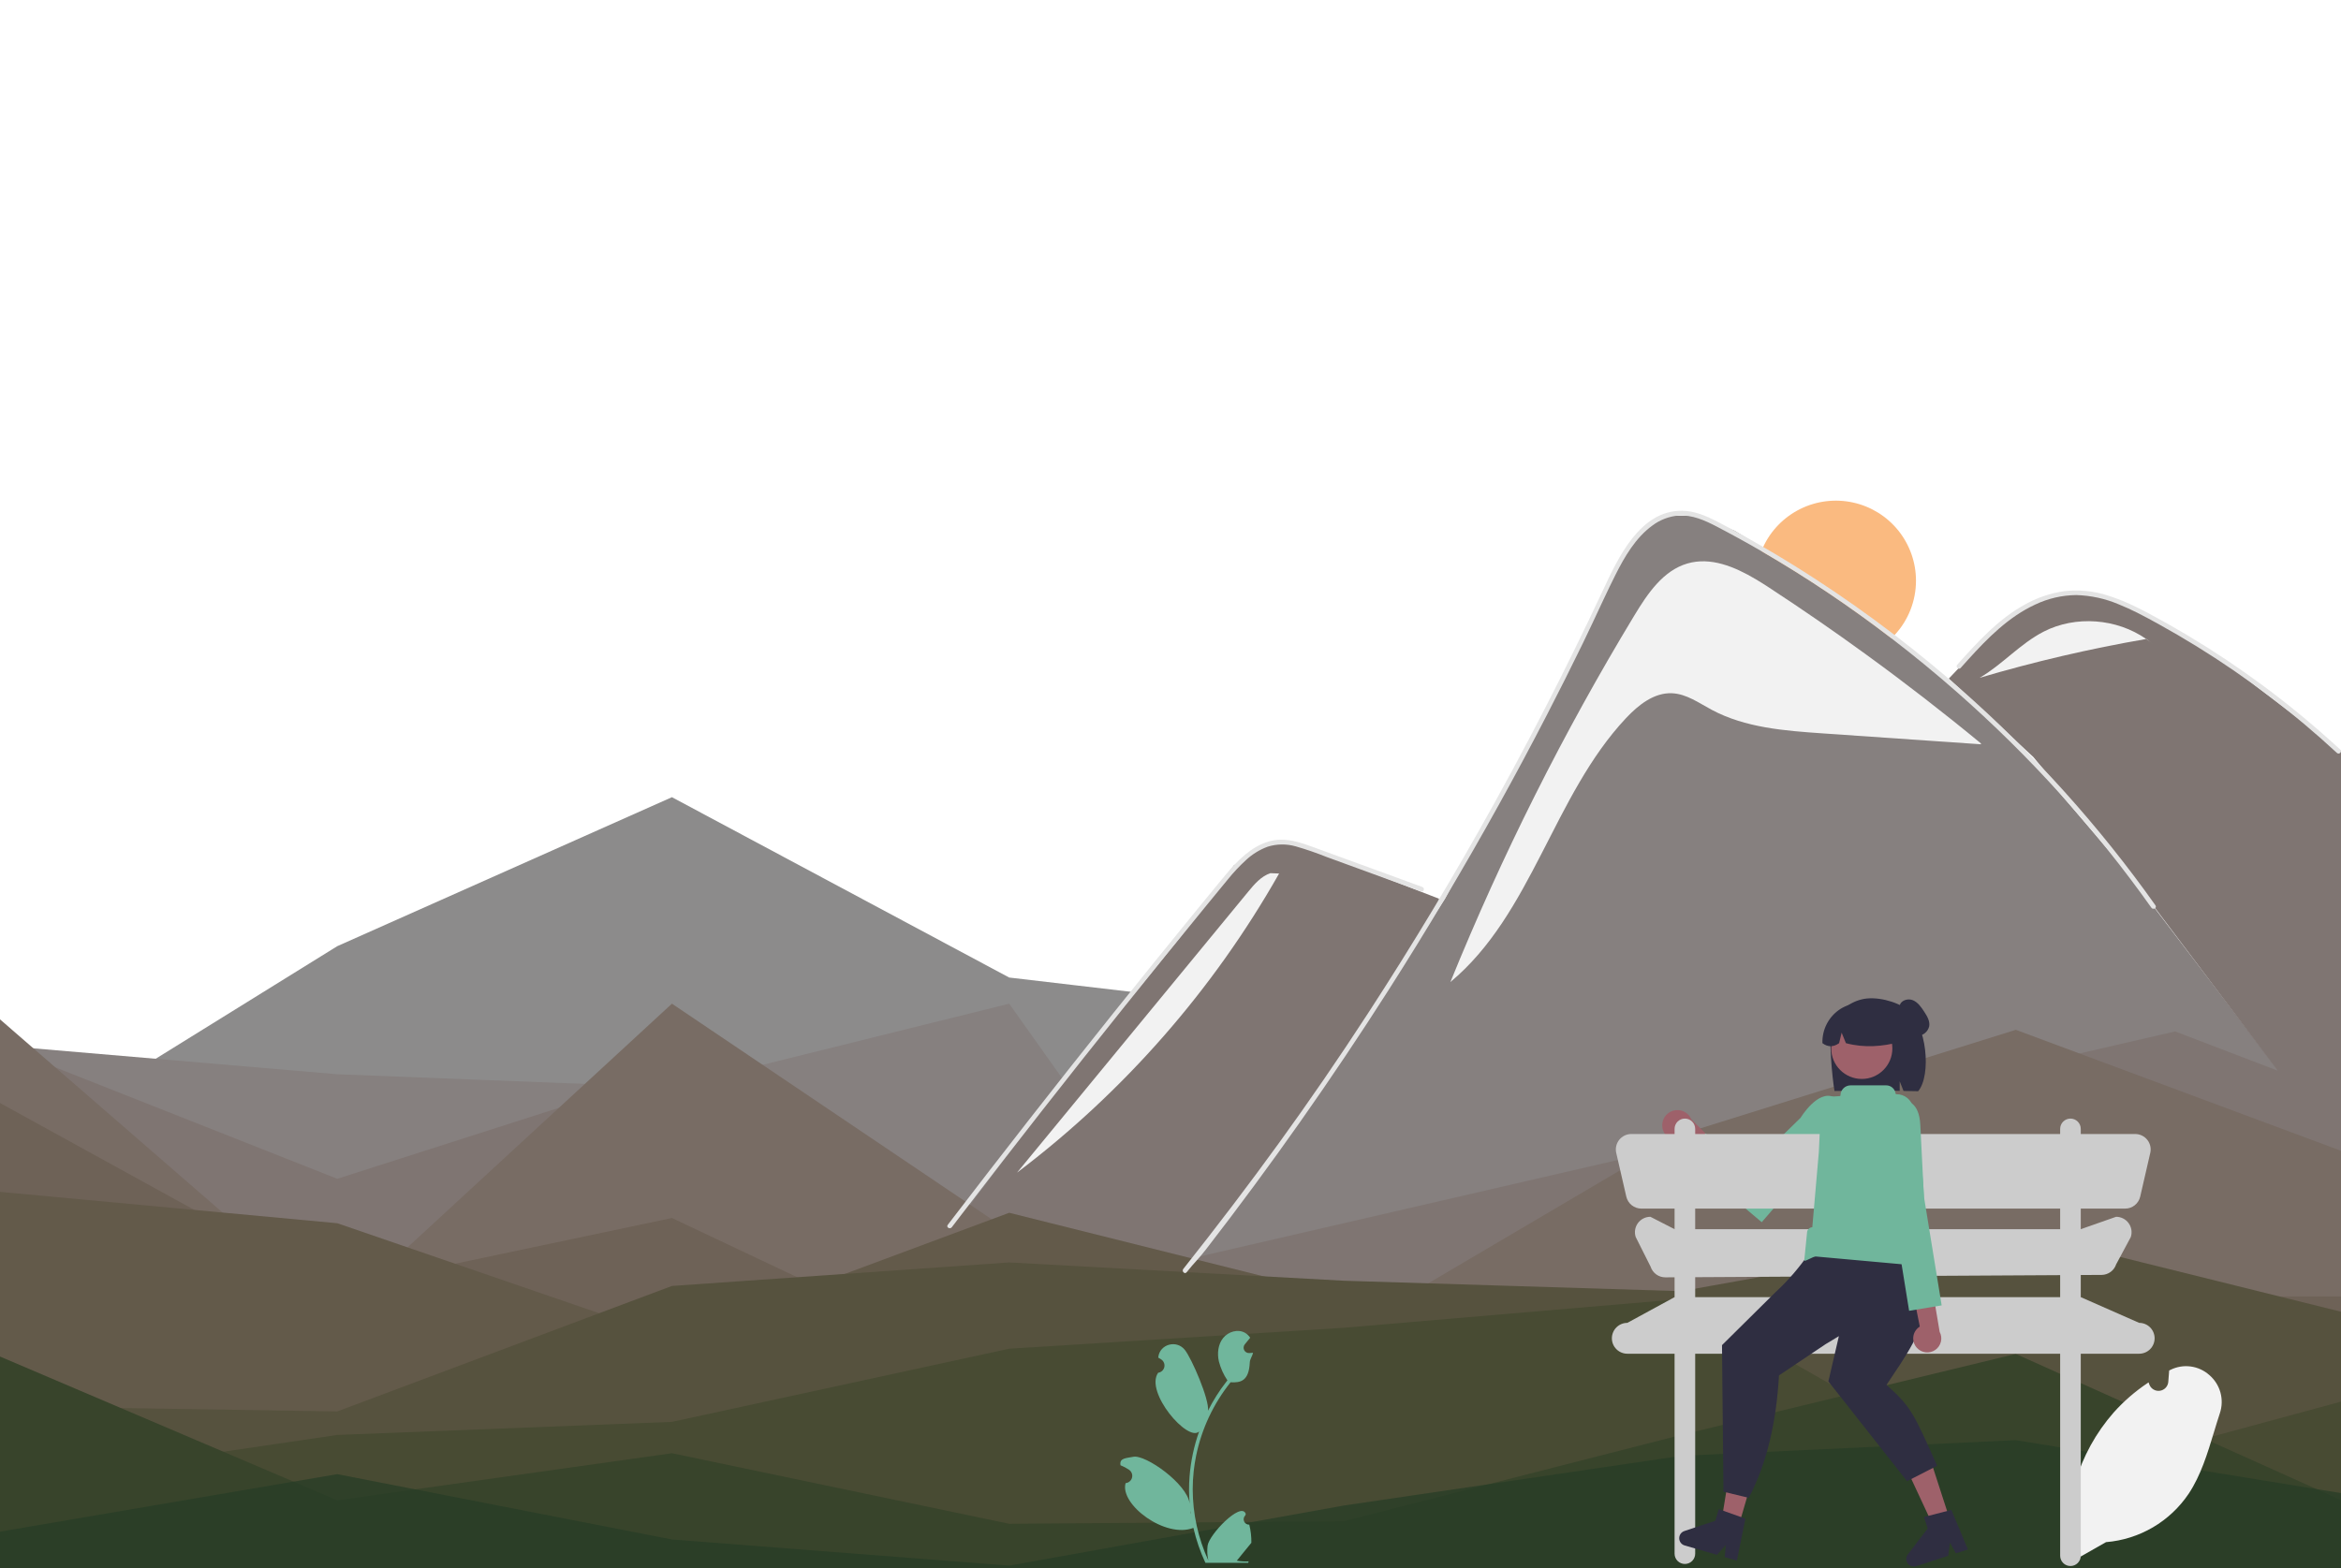 <svg width="388" height="260" viewBox="0 0 388 260" fill="none" xmlns="http://www.w3.org/2000/svg">
<g clip-path="url(#clip0_240_306)">
<path d="M0 191.533L55.9 156.867L111.367 132.167L167.267 162.067L222.733 168.567L278.633 181.567L334.1 163.367L390 201.933V260.433H334.1H278.633H222.733H167.267H111.367H55.9H0V191.533Z" fill="#8C8B8B"/>
<path d="M0 173.333L55.9 178.1L111.367 180.267L167.267 166.4L197.5 209L209 194.5L220 179L239.5 149L257.5 115.5L266.5 97L271 89L276 85.5H281L287.5 88L299 95L309.5 102.5L320 110.5L335 124L352.5 144.5L390 193.7V260.433H334.1H278.633H222.733H167.267H111.367H55.9H0V173.333Z" fill="#86807F"/>
<path d="M0 173.333L55.9 195.433L111.367 177.667L158 203.5L176 179.5L195.5 155.5L204.5 143.5L209.5 140L214 139.5L238.5 149V150L231.5 161L220 179L198 208.5L360.5 171L377.5 177.5L351.5 143L337 125.5L323 112.5L332.5 102.5L338 99.5L344 98L351 99.5L367 108.5L388 124.5L390 260.433H334.1H278.633H222.733H167.267H111.367H55.9H0V173.333Z" fill="#7F7572"/>
<path d="M0 169L55.9 217.533L111.367 166.4L167.267 204.1L222.733 221L278.633 188.067L334.1 170.733L390 191.533V260.433H334.1H278.633H222.733H167.267H111.367H55.9H0V169Z" fill="#786C64"/>
<path d="M0 182.867L55.9 213.633L111.367 201.933L167.267 228.367L222.733 222.733L278.633 220.133L334.1 214.933H390V260.433H334.1H278.633H222.733H167.267H111.367H55.9H0V182.867Z" fill="#6E6257"/>
<path d="M0 197.6L55.9 202.8L111.367 221.867L167.267 201.067L222.733 214.933L278.633 214.067L334.1 208.867L390 220.567V260.433H334.1H278.633H222.733H167.267H111.367H55.9H0V197.6Z" fill="#635A4A"/>
<path d="M0 233.133L55.9 234L111.367 213.2L167.267 209.3L222.733 212.333L278.633 214.067L334.1 204.1L390 217.967V260.433H334.1H278.633H222.733H167.267H111.367H55.9H0V233.133Z" fill="#56523E"/>
<path d="M0 246.133L55.9 237.9L111.367 235.733L167.267 223.6L222.733 220.133L278.633 215.367L334.1 247L390 231.833V260.433H334.1H278.633H222.733H167.267H111.367H55.9H0V246.133Z" fill="#484B33"/>
<path d="M0 224.9L55.9 248.733L111.367 240.933L167.267 252.633L222.733 252.2L278.633 237.9L334.1 224.467L390 249.6V260.433H334.1H278.633H222.733H167.267H111.367H55.9H0V224.9Z" fill="#38442B"/>
<path d="M0 253.933L55.9 244.4L111.367 255.233L167.267 259.567L222.733 249.6L278.633 241.367L334.1 238.767L390 247.867V260.433H334.1H278.633H222.733H167.267H111.367H55.9H0V253.933Z" fill="#263D25" fill-opacity="0.7"/>
<path d="M207.058 252.774C206.875 252.782 206.694 252.734 206.539 252.636C206.384 252.538 206.263 252.395 206.193 252.227C206.122 252.058 206.105 251.871 206.144 251.692C206.183 251.514 206.276 251.351 206.41 251.227L206.472 250.984C206.464 250.964 206.456 250.945 206.447 250.925C205.625 248.966 200.374 254.428 200.147 256.269C200.047 257.083 200.089 257.909 200.272 258.708C198.571 255.003 197.688 250.976 197.682 246.901C197.682 245.878 197.739 244.856 197.853 243.84C197.947 243.006 198.077 242.179 198.244 241.358C199.156 236.901 201.113 232.724 203.955 229.169C205.58 229.26 207.005 229.013 207.142 225.867C207.167 225.307 207.582 224.823 207.674 224.272C207.519 224.292 207.361 224.305 207.206 224.315C207.158 224.317 207.107 224.32 207.058 224.322L207.04 224.323C206.87 224.331 206.701 224.289 206.553 224.203C206.406 224.117 206.287 223.99 206.21 223.838C206.133 223.686 206.102 223.515 206.12 223.345C206.138 223.176 206.205 223.015 206.313 222.883C206.38 222.8 206.447 222.718 206.514 222.636C206.616 222.509 206.72 222.384 206.822 222.257C206.834 222.245 206.845 222.232 206.855 222.219C206.972 222.074 207.089 221.932 207.206 221.787C206.992 221.456 206.705 221.179 206.367 220.977C205.194 220.291 203.576 220.766 202.729 221.825C201.879 222.885 201.719 224.371 202.014 225.694C202.304 226.82 202.784 227.889 203.434 228.854C203.37 228.936 203.304 229.014 203.24 229.096C202.078 230.588 201.065 232.191 200.215 233.882C200.456 232.007 197.517 225.237 196.381 223.803C195.016 222.081 192.216 222.833 191.976 225.016C191.974 225.037 191.971 225.058 191.969 225.079C192.138 225.175 192.303 225.275 192.465 225.382C192.668 225.518 192.825 225.711 192.916 225.938C193.007 226.164 193.028 226.413 192.975 226.651C192.922 226.889 192.798 227.106 192.62 227.272C192.442 227.439 192.217 227.548 191.976 227.585L191.951 227.589C189.692 230.811 196.935 239.196 198.748 237.314C197.895 239.729 197.36 242.244 197.156 244.797C197.04 246.304 197.047 247.817 197.176 249.322L197.168 249.268C196.766 245.99 189.855 241.116 187.837 241.522C186.674 241.756 185.529 241.703 185.706 242.874C185.708 242.893 185.711 242.912 185.714 242.93C186.027 243.058 186.332 243.204 186.627 243.37C186.796 243.465 186.961 243.566 187.123 243.672C187.326 243.808 187.484 244.002 187.575 244.228C187.666 244.454 187.686 244.703 187.633 244.941C187.58 245.179 187.457 245.396 187.278 245.563C187.1 245.729 186.876 245.839 186.634 245.876L186.61 245.879C186.592 245.882 186.576 245.885 186.559 245.887C185.53 249.421 193.157 255.125 197.794 253.31H197.797C198.256 255.304 198.922 257.245 199.783 259.102H206.88C206.906 259.023 206.929 258.942 206.952 258.863C206.295 258.904 205.635 258.865 204.988 258.746C205.514 258.101 206.041 257.451 206.567 256.805C206.579 256.793 206.59 256.781 206.601 256.767C206.868 256.437 207.137 256.109 207.404 255.779L207.404 255.779C207.419 254.766 207.302 253.757 207.058 252.774L207.058 252.774ZM198.931 236.808L198.935 236.803L198.931 236.813V236.808ZM197.359 250.96L197.298 250.823C197.301 250.724 197.301 250.625 197.298 250.523C197.298 250.495 197.293 250.467 197.293 250.439C197.316 250.615 197.336 250.79 197.362 250.965L197.359 250.96Z" fill="#70B69C"/>
<path d="M343.084 259.066L343.047 258.817C342.401 254.432 342.716 249.96 343.97 245.708C345.225 241.457 347.388 237.528 350.311 234.193C351.969 232.337 353.855 230.696 355.923 229.311L356.109 229.186L356.218 229.505C356.341 229.857 356.583 230.156 356.901 230.351C357.219 230.547 357.594 230.627 357.965 230.578C358.335 230.53 358.677 230.355 358.934 230.085C359.191 229.814 359.346 229.463 359.375 229.091L359.519 227.216L359.741 227.106C360.776 226.591 361.941 226.397 363.088 226.55C364.234 226.704 365.308 227.196 366.171 227.965C367.065 228.729 367.709 229.742 368.02 230.875C368.331 232.008 368.295 233.208 367.916 234.32C367.578 235.345 367.255 236.409 366.944 237.438C365.878 240.956 364.776 244.594 362.769 247.623C361.237 249.908 359.208 251.819 356.834 253.213C354.459 254.607 351.8 255.447 349.055 255.672L343.084 259.066Z" fill="#F2F2F2"/>
<path d="M275.534 186.984C275.594 187.345 275.733 187.687 275.94 187.989C276.147 188.29 276.418 188.542 276.733 188.727C277.048 188.913 277.401 189.027 277.765 189.062C278.129 189.096 278.496 189.051 278.841 188.928L284.519 195.583L285.938 191.19L280.323 185.559C280.079 184.994 279.636 184.538 279.078 184.278C278.519 184.018 277.885 183.971 277.295 184.147C276.704 184.323 276.199 184.709 275.874 185.232C275.55 185.754 275.429 186.378 275.534 186.984V186.984Z" fill="#9E616A"/>
<path d="M298.427 185.325C298.427 185.325 301.301 180.558 304 181.917C306.699 183.276 304.622 187.991 304.622 187.991L291.992 202.629C291.992 202.629 277.919 190.894 279.789 191.059C281.66 191.224 282.643 187.912 282.643 187.912L290.226 192.968L290.681 191.565L291.064 192.059L292.309 191.311L298.427 185.325Z" fill="#70B69C"/>
<path d="M317.556 96.265C317.562 99.606 316.298 102.826 314.021 105.274C313.848 105.462 313.666 105.644 313.481 105.82C306.618 100.544 299.42 95.718 291.933 91.372C292.025 91.138 292.124 90.906 292.232 90.678C293.506 87.939 295.678 85.716 298.389 84.377C301.1 83.039 304.187 82.664 307.14 83.315C310.094 83.967 312.736 85.605 314.63 87.96C316.524 90.315 317.556 93.245 317.556 96.265V96.265Z" fill="#FABA80"/>
<path d="M328.327 123.256L328.315 123.395C319.58 122.794 310.846 122.192 302.114 121.589C295.804 121.155 289.276 120.662 283.701 117.679C281.584 116.548 279.523 115.039 277.123 114.934C274.145 114.801 271.547 116.881 269.505 119.05C257.432 131.893 253.936 151.53 240.392 162.81C248.934 141.772 259.133 121.443 270.893 102.014C273.065 98.425 275.642 94.592 279.674 93.421C283.522 92.302 287.459 93.935 291.001 96.031C291.76 96.481 292.5 96.952 293.216 97.42C298.674 100.988 304.042 104.693 309.321 108.534C315.804 113.245 322.139 118.153 328.327 123.256Z" fill="#F2F2F2"/>
<path d="M356.576 150.494C347.24 137.334 336.393 125.31 324.257 114.669C320.768 111.606 317.175 108.656 313.48 105.82C306.617 100.544 299.419 95.718 291.932 91.372C289.476 89.948 286.991 88.581 284.478 87.271C282.525 86.257 280.445 85.329 278.193 85.474C276.617 85.609 275.112 86.187 273.852 87.141C271.084 89.159 269.252 92.312 267.743 95.316C266.422 97.95 265.191 100.637 263.936 103.308C263.402 104.445 262.868 105.579 262.316 106.707C260.391 110.657 258.42 114.586 256.404 118.493C253.807 123.527 251.134 128.524 248.386 133.483C242.613 143.907 236.521 154.143 230.111 164.19C220.688 178.959 210.608 193.279 199.869 207.152C198.551 208.85 198.008 209.244 196.672 210.93C196.364 211.324 195.814 210.769 196.12 210.378C207.261 196.315 216.961 183.029 226.742 167.986C234.116 156.644 241.085 145.051 247.648 133.206C249.755 129.406 251.818 125.584 253.837 121.737C257.105 115.51 260.259 109.224 263.3 102.88C264.102 101.21 264.896 99.534 265.682 97.852C268.178 92.512 271.813 84.572 278.832 84.679C280.896 84.71 282.812 85.545 284.62 86.47C286.462 87.415 288.27 88.42 290.075 89.44C290.797 89.847 291.516 90.26 292.231 90.678C295.067 92.324 297.86 94.038 300.611 95.821C305.202 98.794 309.672 101.946 314.02 105.274C316.084 106.855 318.117 108.472 320.12 110.124C332.684 120.505 343.981 132.327 353.778 145.346C354.96 146.914 356.117 148.5 357.249 150.103C357.539 150.513 356.863 150.901 356.576 150.494Z" fill="#E4E4E4"/>
<path d="M324.952 110.747C325.36 110.293 325.765 109.839 326.176 109.385C329.413 105.81 332.886 102.276 337.331 100.226C339.451 99.218 341.765 98.683 344.112 98.657C346.534 98.723 348.923 99.243 351.153 100.19C352.213 100.613 353.249 101.093 354.27 101.604C355.437 102.19 356.582 102.816 357.723 103.446C359.864 104.629 361.977 105.864 364.062 107.151C368.211 109.712 372.23 112.468 376.119 115.42C378.135 116.951 380.11 118.532 382.043 120.163C383.84 121.678 385.602 123.234 387.327 124.83C387.696 125.17 388.247 124.62 387.878 124.28C387.423 123.857 386.963 123.437 386.503 123.022C385.204 121.849 383.885 120.699 382.544 119.571C380.099 117.511 377.592 115.531 375.02 113.63C371.022 110.672 366.886 107.915 362.612 105.358C360.477 104.082 358.312 102.859 356.117 101.69C355.455 101.337 354.784 100.992 354.106 100.665C352.568 99.89 350.969 99.24 349.326 98.722C346.999 97.97 344.536 97.728 342.106 98.013C339.761 98.354 337.5 99.135 335.445 100.315C331.081 102.751 327.695 106.518 324.401 110.195C324.069 110.568 324.617 111.121 324.952 110.747Z" fill="#E4E4E4"/>
<path d="M235.523 147.796L225.065 143.976L219.872 142.079C218.194 141.405 216.483 140.816 214.745 140.316C213.226 139.883 211.613 139.903 210.105 140.375C208.761 140.872 207.53 141.634 206.486 142.616C205.419 143.596 204.427 144.655 203.517 145.782C202.387 147.139 201.273 148.51 200.154 149.876C195.536 155.516 190.949 161.18 186.391 166.869C181.834 172.558 177.307 178.27 172.811 184.007C168.304 189.758 163.828 195.533 159.382 201.333C158.838 202.043 158.294 202.754 157.75 203.465C157.45 203.858 156.772 203.47 157.077 203.072C161.555 197.215 166.064 191.381 170.605 185.572C175.157 179.748 179.74 173.95 184.354 168.176C188.969 162.402 193.615 156.653 198.291 150.929C199.457 149.503 200.624 148.079 201.793 146.656C202.779 145.456 203.754 144.243 204.835 143.126C206.821 141.075 209.301 139.263 212.27 139.214C214.016 139.185 215.705 139.738 217.327 140.324C219.075 140.956 220.82 141.599 222.566 142.237L233.098 146.084L235.731 147.046C236.198 147.216 235.996 147.969 235.523 147.796H235.523Z" fill="#E4E4E4"/>
<path d="M338.707 104.725C344.022 101.997 350.829 102.532 355.713 105.94C346.397 107.545 337.183 109.692 328.118 112.372C331.882 110.169 334.827 106.717 338.707 104.725Z" fill="#F2F2F2"/>
<path d="M355.765 105.93L356.788 106.761C356.442 106.47 356.082 106.198 355.713 105.94C355.73 105.937 355.748 105.933 355.765 105.93Z" fill="#F2F2F2"/>
<path d="M206.88 147.834C207.909 146.583 209.022 145.273 210.562 144.764L212 144.821C201.056 164.134 186.275 181.009 168.564 194.411C181.336 178.886 194.108 163.36 206.88 147.834Z" fill="#F2F2F2"/>
<path d="M354.547 219.318L344.869 215.053V211.387L348.318 211.368C348.853 211.365 349.374 211.195 349.808 210.881C350.241 210.567 350.565 210.126 350.734 209.618L353.157 205.099C353.286 204.715 353.321 204.305 353.26 203.904C353.198 203.504 353.043 203.123 352.805 202.794C352.568 202.465 352.256 202.197 351.894 202.013C351.533 201.828 351.133 201.732 350.727 201.732L344.869 203.787V200.375H352.223C352.803 200.375 353.365 200.179 353.819 199.818C354.272 199.458 354.59 198.954 354.72 198.39L356.388 191.141C356.475 190.766 356.475 190.376 356.39 190.001C356.305 189.626 356.136 189.275 355.896 188.974C355.656 188.673 355.351 188.43 355.004 188.263C354.657 188.096 354.277 188.009 353.892 188.009H344.869V187.156C344.869 186.704 344.689 186.27 344.369 185.95C344.048 185.63 343.614 185.451 343.161 185.451C342.708 185.451 342.273 185.63 341.953 185.95C341.633 186.27 341.453 186.704 341.453 187.156V188.009H280.962V187.156C280.962 186.704 280.782 186.27 280.461 185.95C280.141 185.63 279.707 185.451 279.254 185.451C278.801 185.451 278.366 185.63 278.046 185.95C277.725 186.27 277.546 186.704 277.546 187.156V188.009H270.373C269.988 188.009 269.608 188.096 269.261 188.263C268.914 188.43 268.609 188.673 268.369 188.974C268.129 189.275 267.96 189.626 267.875 190.001C267.789 190.376 267.79 190.766 267.876 191.141L269.545 198.39C269.675 198.954 269.992 199.458 270.446 199.818C270.899 200.179 271.462 200.375 272.042 200.375H277.546V203.787L273.538 201.732C273.134 201.732 272.736 201.827 272.376 202.01C272.016 202.193 271.705 202.458 271.467 202.784C271.229 203.11 271.072 203.487 271.008 203.885C270.944 204.283 270.975 204.691 271.099 205.075L273.572 210C273.739 210.517 274.067 210.968 274.508 211.287C274.949 211.606 275.481 211.777 276.025 211.773L277.546 211.765V215.053L269.717 219.318C269.038 219.318 268.386 219.587 267.906 220.067C267.425 220.547 267.155 221.198 267.155 221.876V221.876C267.155 222.555 267.425 223.205 267.906 223.685C268.386 224.165 269.038 224.435 269.717 224.435H277.546V257.584C277.546 258.037 277.726 258.471 278.046 258.791C278.366 259.11 278.801 259.29 279.254 259.29C279.707 259.29 280.141 259.11 280.461 258.791C280.782 258.471 280.962 258.037 280.962 257.584V224.435H341.453V257.927C341.453 258.379 341.633 258.813 341.953 259.133C342.273 259.453 342.708 259.633 343.161 259.633C343.614 259.633 344.048 259.453 344.369 259.133C344.689 258.813 344.869 258.379 344.869 257.927V224.435H354.547C355.227 224.435 355.879 224.165 356.359 223.685C356.839 223.205 357.109 222.555 357.109 221.876V221.876C357.109 221.198 356.84 220.547 356.359 220.067C355.879 219.587 355.227 219.318 354.547 219.318H354.547ZM280.962 200.375H341.453V203.787H280.962V200.375ZM280.962 215.053V211.746L341.453 211.406V215.053L280.962 215.053Z" fill="#CCCCCC"/>
<path d="M303.693 169.791C304.129 168.786 304.79 167.894 305.626 167.184C306.462 166.475 307.45 165.966 308.513 165.699C310.875 165.085 314.333 166.02 316.109 167.361C319.357 169.816 320.149 178.248 317.918 180.913C317.474 180.895 315.943 180.882 315.493 180.869L314.858 179.263V180.853C311.352 180.771 307.702 180.822 304.049 180.876C303.722 178.989 302.942 171.606 303.693 169.791Z" fill="#2F2E41"/>
<path d="M308.577 178.879C311.374 178.879 313.642 176.614 313.642 173.821C313.642 171.027 311.374 168.762 308.577 168.762C305.779 168.762 303.512 171.027 303.512 173.821C303.512 176.614 305.779 178.879 308.577 178.879Z" fill="#9E616A"/>
<path d="M305.096 167.234C306.069 166.641 307.184 166.321 308.324 166.306C309.464 166.291 310.586 166.582 311.575 167.149C312.563 167.715 313.381 168.537 313.943 169.527C314.505 170.518 314.79 171.641 314.768 172.779C312.007 173.483 309.065 173.778 305.947 172.948L305.235 171.206L304.814 172.95C303.861 173.62 302.94 173.619 302.052 172.946C302.015 171.811 302.276 170.686 302.81 169.684C303.344 168.682 304.133 167.837 305.096 167.234Z" fill="#2F2E41"/>
<path d="M318.923 167.736C318.422 166.969 317.87 166.159 317.021 165.817C316.171 165.474 314.966 165.884 314.85 166.792C314.764 167.47 315.282 168.053 315.673 168.615C316.063 169.177 316.317 170.026 315.807 170.483L315.52 170.63C315.794 170.984 316.148 171.269 316.552 171.461C316.956 171.654 317.4 171.749 317.848 171.74C318.295 171.716 318.723 171.547 319.065 171.259C319.408 170.971 319.648 170.579 319.749 170.143C319.895 169.286 319.398 168.464 318.923 167.736Z" fill="#2F2E41"/>
<path d="M288.172 252.973L285.327 252.146L287.166 240.793L291.365 242.013L288.172 252.973Z" fill="#9E616A"/>
<path d="M287.873 258.737L285.854 258.151L286.048 256.143L284.571 257.778L279.216 256.222C278.959 256.148 278.733 255.993 278.571 255.781C278.408 255.569 278.318 255.311 278.313 255.044C278.308 254.777 278.388 254.516 278.542 254.298C278.697 254.08 278.917 253.917 279.17 253.832L284.305 252.126L284.866 250.201L289.286 251.776L287.873 258.737Z" fill="#2F2E41"/>
<path d="M323.174 251.944L320.354 252.854L315.495 242.428L319.656 241.084L323.174 251.944Z" fill="#9E616A"/>
<path d="M326.166 256.882L324.165 257.528L323.197 255.758L322.894 257.939L317.588 259.654C317.333 259.736 317.059 259.735 316.806 259.65C316.552 259.566 316.332 259.403 316.178 259.185C316.024 258.967 315.943 258.705 315.948 258.438C315.954 258.171 316.044 257.913 316.207 257.701L319.497 253.41L318.879 251.503L323.422 250.329L326.166 256.882Z" fill="#2F2E41"/>
<path d="M304.779 221.52L303.039 229.024L316.076 245.566L321.068 243.011C317.178 234.358 316.835 233.33 312.674 229.598L312.717 229.534C315.707 225.025 318.938 220.702 319.374 215.311C319.386 215.164 318.718 209.771 318.733 209.624C319.106 206.098 301.683 204.98 301.683 204.98C301.683 204.98 298.721 210.192 294.317 214.19L285.407 223.011L285.648 247.311L289.84 248.328C292.923 242.463 294.422 235.586 294.852 228.026L302.597 222.837L304.779 221.52Z" fill="#2F2E41"/>
<path d="M317.689 223.439C317.463 223.188 317.295 222.89 317.197 222.567C317.099 222.244 317.073 221.904 317.12 221.57C317.168 221.235 317.289 220.916 317.474 220.633C317.659 220.351 317.903 220.112 318.191 219.934L317.895 218.458L314.452 201.256L318.445 202.765L321.056 218.286L321.481 220.809C321.748 221.31 321.822 221.893 321.688 222.445C321.554 222.997 321.222 223.481 320.755 223.806C320.287 224.13 319.717 224.272 319.152 224.204C318.587 224.136 318.066 223.864 317.689 223.439H317.689Z" fill="#9E616A"/>
<path d="M313.242 184.325L315.858 182.555C315.858 182.555 318.089 182.511 318.277 186.533C318.465 190.555 318.874 198.395 318.874 198.395L321.814 216.421L316.419 217.318L313.276 197.867L311.093 192.026L313.242 184.325Z" fill="#70B69C"/>
<path d="M303.658 194.722L302.914 196.652L303.063 198.583L317.613 203.616L316.891 195.168L315.255 193.237L303.658 194.722Z" fill="#FFB6B6"/>
<path d="M299.046 208.9L299.52 204.169C299.569 203.976 299.678 203.804 299.832 203.676C299.985 203.549 300.175 203.474 300.374 203.461C300.571 201.207 301.402 191.484 301.451 191.06L301.453 191.042L301.831 182.985C301.845 182.692 301.966 182.415 302.171 182.206C302.377 181.997 302.652 181.871 302.945 181.852L304.94 181.722C304.967 181.721 304.993 181.709 305.012 181.69C305.031 181.67 305.042 181.644 305.042 181.616C305.042 181.396 305.085 181.178 305.169 180.975C305.254 180.772 305.377 180.587 305.533 180.432C305.689 180.276 305.874 180.153 306.077 180.069C306.281 179.984 306.499 179.941 306.719 179.941H312.625C313.007 179.941 313.377 180.081 313.663 180.334C313.95 180.586 314.135 180.935 314.182 181.314C314.185 181.34 314.197 181.364 314.217 181.382C314.237 181.399 314.262 181.408 314.289 181.408H314.289C314.96 181.394 315.614 181.621 316.132 182.047C316.65 182.474 316.997 183.071 317.112 183.732C317.919 188.423 319.537 199.071 318.737 204.99C318.459 207.051 319.059 205.418 319.164 207.143C319.175 207.309 319.152 207.476 319.098 207.634C319.044 207.792 318.959 207.938 318.848 208.063C319.075 208.145 319.26 208.313 319.363 208.531C319.466 208.749 319.479 208.998 319.399 209.226L319.503 209.2C319.473 209.321 319.419 209.434 319.345 209.534C319.27 209.633 319.177 209.717 319.07 209.781C318.964 209.845 318.845 209.887 318.722 209.905C318.599 209.923 318.474 209.917 318.353 209.886L301.057 208.325C300.55 208.197 298.918 209.407 299.046 208.9Z" fill="#70B69C"/>
</g>
<defs>
<clipPath id="clip0_240_306">
<rect width="390" height="260" fill="white"/>
</clipPath>
</defs>
</svg>
